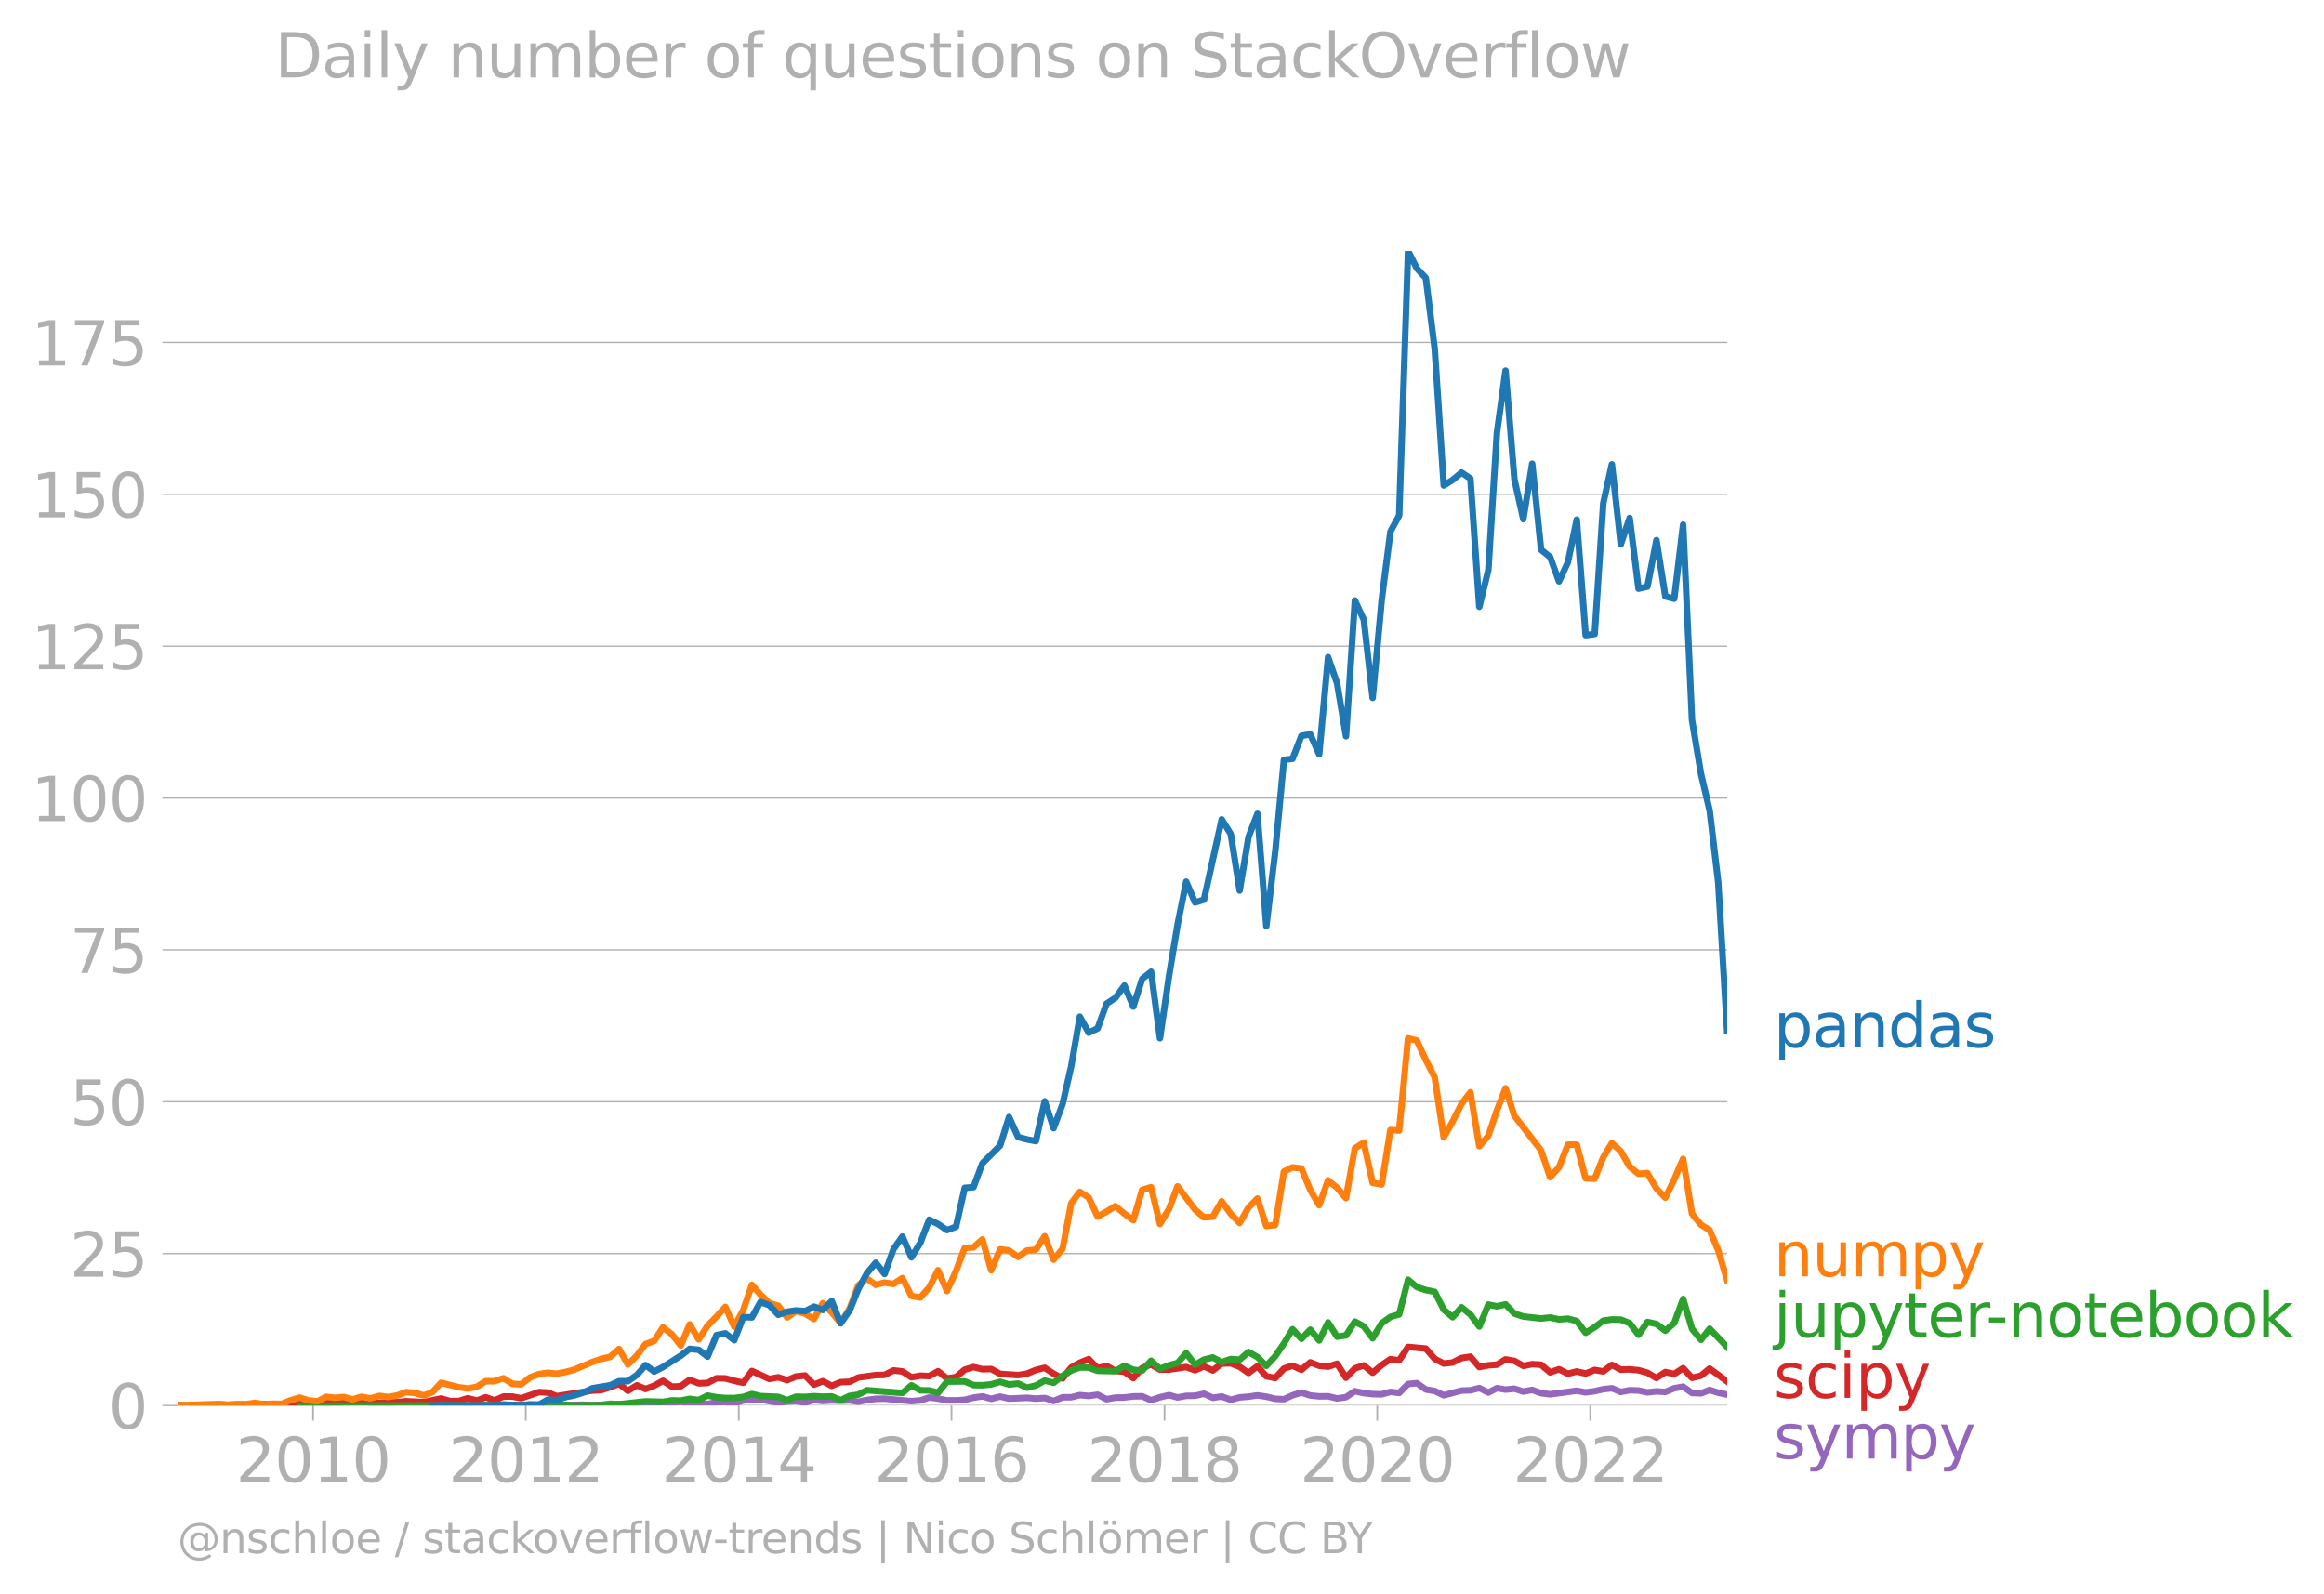 <svg xmlns="http://www.w3.org/2000/svg" xmlns:xlink="http://www.w3.org/1999/xlink" width="714.103" height="489.969" viewBox="0 0 535.577 367.477"><defs><style>*{stroke-linejoin:round;stroke-linecap:butt}</style></defs><g id="figure_1"><path id="patch_1" d="M0 367.477h535.577V0H0v367.477z" style="fill:none"/><g id="axes_1"><path id="patch_2" d="M40.922 323.95h357.12V57.838H40.923V323.95z" style="fill:none"/><g id="matplotlib.axis_1"><g id="xtick_1"><g id="line2d_1"><defs><path id="m1e7c44c1e0" d="M0 0v3.5" style="stroke:#b0b0b0;stroke-width:.4"/></defs><use xlink:href="#m1e7c44c1e0" x="72.149" y="323.95" style="fill:#b0b0b0;stroke:#b0b0b0;stroke-width:.4"/></g><g id="text_1" style="fill:#b0b0b0" transform="matrix(.14 0 0 -.14 54.334 341.588)"><defs><path id="DejaVuSans-32" d="M1228 531h2203V0H469v531q359 372 979 998 621 627 780 809 303 340 423 576 121 236 121 464 0 372-261 606-261 235-680 235-297 0-627-103-329-103-704-313v638q381 153 712 231 332 78 607 78 725 0 1156-363 431-362 431-968 0-288-108-546-107-257-392-607-78-91-497-524-418-433-1181-1211z" transform="scale(.016)"/><path id="DejaVuSans-30" d="M2034 4250q-487 0-733-480-245-479-245-1442 0-959 245-1439 246-480 733-480 491 0 736 480 246 480 246 1439 0 963-246 1442-245 480-736 480zm0 500q785 0 1199-621 414-620 414-1801 0-1178-414-1799Q2819-91 2034-91q-784 0-1198 620-414 621-414 1799 0 1181 414 1801 414 621 1198 621z" transform="scale(.016)"/><path id="DejaVuSans-31" d="M794 531h1031v3560L703 3866v575l1116 225h631V531h1031V0H794v531z" transform="scale(.016)"/></defs><use xlink:href="#DejaVuSans-32"/><use xlink:href="#DejaVuSans-30" x="63.623"/><use xlink:href="#DejaVuSans-31" x="127.246"/><use xlink:href="#DejaVuSans-30" x="190.869"/></g></g><g id="xtick_2"><use xlink:href="#m1e7c44c1e0" id="line2d_2" x="121.17" y="323.95" style="fill:#b0b0b0;stroke:#b0b0b0;stroke-width:.4"/><g id="text_2" style="fill:#b0b0b0" transform="matrix(.14 0 0 -.14 103.355 341.588)"><use xlink:href="#DejaVuSans-32"/><use xlink:href="#DejaVuSans-30" x="63.623"/><use xlink:href="#DejaVuSans-31" x="127.246"/><use xlink:href="#DejaVuSans-32" x="190.869"/></g></g><g id="xtick_3"><use xlink:href="#m1e7c44c1e0" id="line2d_3" x="170.259" y="323.95" style="fill:#b0b0b0;stroke:#b0b0b0;stroke-width:.4"/><g id="text_3" style="fill:#b0b0b0" transform="matrix(.14 0 0 -.14 152.444 341.588)"><defs><path id="DejaVuSans-34" d="M2419 4116 825 1625h1594v2491zm-166 550h794V1625h666v-525h-666V0h-628v1100H313v609l1940 2957z" transform="scale(.016)"/></defs><use xlink:href="#DejaVuSans-32"/><use xlink:href="#DejaVuSans-30" x="63.623"/><use xlink:href="#DejaVuSans-31" x="127.246"/><use xlink:href="#DejaVuSans-34" x="190.869"/></g></g><g id="xtick_4"><use xlink:href="#m1e7c44c1e0" id="line2d_4" x="219.281" y="323.95" style="fill:#b0b0b0;stroke:#b0b0b0;stroke-width:.4"/><g id="text_4" style="fill:#b0b0b0" transform="matrix(.14 0 0 -.14 201.466 341.588)"><defs><path id="DejaVuSans-36" d="M2113 2584q-425 0-674-291-248-290-248-796 0-503 248-796 249-292 674-292t673 292q248 293 248 796 0 506-248 796-248 291-673 291zm1253 1979v-575q-238 112-480 171-242 60-480 60-625 0-955-422-329-422-376-1275 184 272 462 417 279 145 613 145 703 0 1111-427 408-426 408-1160 0-719-425-1154Q2819-91 2113-91q-810 0-1238 620-428 621-428 1799 0 1106 525 1764t1409 658q238 0 480-47t505-140z" transform="scale(.016)"/></defs><use xlink:href="#DejaVuSans-32"/><use xlink:href="#DejaVuSans-30" x="63.623"/><use xlink:href="#DejaVuSans-31" x="127.246"/><use xlink:href="#DejaVuSans-36" x="190.869"/></g></g><g id="xtick_5"><use xlink:href="#m1e7c44c1e0" id="line2d_5" x="268.37" y="323.95" style="fill:#b0b0b0;stroke:#b0b0b0;stroke-width:.4"/><g id="text_5" style="fill:#b0b0b0" transform="matrix(.14 0 0 -.14 250.555 341.588)"><defs><path id="DejaVuSans-38" d="M2034 2216q-450 0-708-241-257-241-257-662 0-422 257-663 258-241 708-241t709 242q260 243 260 662 0 421-258 662-257 241-711 241zm-631 268q-406 100-633 378-226 279-226 679 0 559 398 884 399 325 1092 325 697 0 1094-325t397-884q0-400-227-679-226-278-629-378 456-106 710-416 255-309 255-755 0-679-414-1042Q2806-91 2034-91q-771 0-1186 362-414 363-414 1042 0 446 256 755 257 310 713 416zm-231 997q0-362 226-565 227-203 636-203 407 0 636 203 230 203 230 565 0 363-230 566-229 203-636 203-409 0-636-203-226-203-226-566z" transform="scale(.016)"/></defs><use xlink:href="#DejaVuSans-32"/><use xlink:href="#DejaVuSans-30" x="63.623"/><use xlink:href="#DejaVuSans-31" x="127.246"/><use xlink:href="#DejaVuSans-38" x="190.869"/></g></g><g id="xtick_6"><use xlink:href="#m1e7c44c1e0" id="line2d_6" x="317.392" y="323.95" style="fill:#b0b0b0;stroke:#b0b0b0;stroke-width:.4"/><g id="text_6" style="fill:#b0b0b0" transform="matrix(.14 0 0 -.14 299.577 341.588)"><use xlink:href="#DejaVuSans-32"/><use xlink:href="#DejaVuSans-30" x="63.623"/><use xlink:href="#DejaVuSans-32" x="127.246"/><use xlink:href="#DejaVuSans-30" x="190.869"/></g></g><g id="xtick_7"><use xlink:href="#m1e7c44c1e0" id="line2d_7" x="366.481" y="323.95" style="fill:#b0b0b0;stroke:#b0b0b0;stroke-width:.4"/><g id="text_7" style="fill:#b0b0b0" transform="matrix(.14 0 0 -.14 348.666 341.588)"><use xlink:href="#DejaVuSans-32"/><use xlink:href="#DejaVuSans-30" x="63.623"/><use xlink:href="#DejaVuSans-32" x="127.246"/><use xlink:href="#DejaVuSans-32" x="190.869"/></g></g></g><g id="matplotlib.axis_2"><g id="ytick_1"><path id="line2d_8" d="M40.922 323.95h357.12" clip-path="url(#p90b289ecf0)" style="fill:none;stroke:#b0b0b0;stroke-width:.3;stroke-linecap:square"/><g id="line2d_9"><defs><path id="m1f65a0d9d6" d="M0 0h-3.5" style="stroke:#b0b0b0;stroke-width:.3"/></defs><use xlink:href="#m1f65a0d9d6" x="40.922" y="323.95" style="fill:#b0b0b0;stroke:#b0b0b0;stroke-width:.3"/></g><use xlink:href="#DejaVuSans-30" id="text_8" style="fill:#b0b0b0" transform="matrix(.14 0 0 -.14 25.015 329.269)"/></g><g id="ytick_2"><path id="line2d_10" d="M40.922 288.947h357.12" clip-path="url(#p90b289ecf0)" style="fill:none;stroke:#b0b0b0;stroke-width:.3;stroke-linecap:square"/><use xlink:href="#m1f65a0d9d6" id="line2d_11" x="40.922" y="288.947" style="fill:#b0b0b0;stroke:#b0b0b0;stroke-width:.3"/><g id="text_9" style="fill:#b0b0b0" transform="matrix(.14 0 0 -.14 16.108 294.266)"><defs><path id="DejaVuSans-35" d="M691 4666h2478v-532H1269V2991q137 47 274 70 138 23 276 23 781 0 1237-428 457-428 457-1159 0-753-469-1171Q2575-91 1722-91q-294 0-599 50Q819 9 494 109v635q281-153 581-228t634-75q541 0 856 284 316 284 316 772 0 487-316 771-315 285-856 285-253 0-505-56-251-56-513-175v2344z" transform="scale(.016)"/></defs><use xlink:href="#DejaVuSans-32"/><use xlink:href="#DejaVuSans-35" x="63.623"/></g></g><g id="ytick_3"><path id="line2d_12" d="M40.922 253.945h357.12" clip-path="url(#p90b289ecf0)" style="fill:none;stroke:#b0b0b0;stroke-width:.3;stroke-linecap:square"/><use xlink:href="#m1f65a0d9d6" id="line2d_13" x="40.922" y="253.945" style="fill:#b0b0b0;stroke:#b0b0b0;stroke-width:.3"/><g id="text_10" style="fill:#b0b0b0" transform="matrix(.14 0 0 -.14 16.108 259.264)"><use xlink:href="#DejaVuSans-35"/><use xlink:href="#DejaVuSans-30" x="63.623"/></g></g><g id="ytick_4"><path id="line2d_14" d="M40.922 218.942h357.12" clip-path="url(#p90b289ecf0)" style="fill:none;stroke:#b0b0b0;stroke-width:.3;stroke-linecap:square"/><use xlink:href="#m1f65a0d9d6" id="line2d_15" x="40.922" y="218.942" style="fill:#b0b0b0;stroke:#b0b0b0;stroke-width:.3"/><g id="text_11" style="fill:#b0b0b0" transform="matrix(.14 0 0 -.14 16.108 224.261)"><defs><path id="DejaVuSans-37" d="M525 4666h3000v-269L1831 0h-659l1594 4134H525v532z" transform="scale(.016)"/></defs><use xlink:href="#DejaVuSans-37"/><use xlink:href="#DejaVuSans-35" x="63.623"/></g></g><g id="ytick_5"><path id="line2d_16" d="M40.922 183.94h357.12" clip-path="url(#p90b289ecf0)" style="fill:none;stroke:#b0b0b0;stroke-width:.3;stroke-linecap:square"/><use xlink:href="#m1f65a0d9d6" id="line2d_17" x="40.922" y="183.94" style="fill:#b0b0b0;stroke:#b0b0b0;stroke-width:.3"/><g id="text_12" style="fill:#b0b0b0" transform="matrix(.14 0 0 -.14 7.2 189.259)"><use xlink:href="#DejaVuSans-31"/><use xlink:href="#DejaVuSans-30" x="63.623"/><use xlink:href="#DejaVuSans-30" x="127.246"/></g></g><g id="ytick_6"><path id="line2d_18" d="M40.922 148.938h357.12" clip-path="url(#p90b289ecf0)" style="fill:none;stroke:#b0b0b0;stroke-width:.3;stroke-linecap:square"/><use xlink:href="#m1f65a0d9d6" id="line2d_19" x="40.922" y="148.938" style="fill:#b0b0b0;stroke:#b0b0b0;stroke-width:.3"/><g id="text_13" style="fill:#b0b0b0" transform="matrix(.14 0 0 -.14 7.2 154.256)"><use xlink:href="#DejaVuSans-31"/><use xlink:href="#DejaVuSans-32" x="63.623"/><use xlink:href="#DejaVuSans-35" x="127.246"/></g></g><g id="ytick_7"><path id="line2d_20" d="M40.922 113.935h357.12" clip-path="url(#p90b289ecf0)" style="fill:none;stroke:#b0b0b0;stroke-width:.3;stroke-linecap:square"/><use xlink:href="#m1f65a0d9d6" id="line2d_21" x="40.922" y="113.935" style="fill:#b0b0b0;stroke:#b0b0b0;stroke-width:.3"/><g id="text_14" style="fill:#b0b0b0" transform="matrix(.14 0 0 -.14 7.2 119.254)"><use xlink:href="#DejaVuSans-31"/><use xlink:href="#DejaVuSans-35" x="63.623"/><use xlink:href="#DejaVuSans-30" x="127.246"/></g></g><g id="ytick_8"><path id="line2d_22" d="M40.922 78.933h357.12" clip-path="url(#p90b289ecf0)" style="fill:none;stroke:#b0b0b0;stroke-width:.3;stroke-linecap:square"/><use xlink:href="#m1f65a0d9d6" id="line2d_23" x="40.922" y="78.933" style="fill:#b0b0b0;stroke:#b0b0b0;stroke-width:.3"/><g id="text_15" style="fill:#b0b0b0" transform="matrix(.14 0 0 -.14 7.2 84.252)"><use xlink:href="#DejaVuSans-31"/><use xlink:href="#DejaVuSans-37" x="63.623"/><use xlink:href="#DejaVuSans-35" x="127.246"/></g></g></g><path id="line2d_24" d="M40.922 323.95h34.249l1.98-.136 2.049.136 4.096-.047 2.048-.089 2.082.136 6.145-.094 2.048-.042 2.081.136 3.962-.136 2.049.136 2.048-.09 2.048.043 2.048-.134 4.13.134 2.048-.179 4.097.18h2.081l2.015-.147 2.014.102 2.049-.096 2.048.096 4.096-.09 2.082.09 2.048-.05 2.048-.266 4.097.181 2.081-.136 1.981.212 4.03-.644 2.048.162 2.048-.208 2.048.343h2.082l2.048.17 2.048-.441 2.048-.026 2.048.297 2.082-.632 1.981-.221 1.981-.005 4.097.723 2.048-.255 2.048-.107 2.082.362 2.048-.628 2.048.221 2.048-.128 2.048.083 2.082-.09 1.981.324 1.981-.415 2.048-.275 2.048-.04 6.178.586 2.049-.173 2.048-.685 2.048.265 2.048.413h2.082l2.015-.13 2.014-.503 2.048-.293 2.048.564 2.049-.518 2.048.473 4.13-.193 2.048.193 2.048-.146 2.048.688 2.082-.858 1.981-.003 1.981-.494 2.048.2 2.048-.29 2.048 1.037 2.049-.36 2.081-.045 2.049-.248 2.048-.023 2.048.91 2.048-.684 2.082-.497 1.98.544 1.982-.363 2.048-.027 2.048-.47 2.048.936 2.049-.304 2.081.768 2.048-.557 2.049-.166 2.048-.3 2.048.3 2.082.497 1.98.086 1.982-.899 2.048-.638 2.048.683 2.048.204 2.048-.023 2.082.497 2.048-.288 2.048-1.383 2.049.45 2.048.227 2.082.045 2.014-.563 2.015.247 2.048-2.056 2.048-.202 2.048 1.462 2.048.345 2.082.993 4.096-1.084 2.049-.067 2.048-.52 2.082 1.039 1.98-1.02 1.982.342 2.048-.215 2.048.667 2.048-.387 2.048.748 2.082.271 6.145-.832 2.048.38 2.081-.27 1.981-.453 1.981-.225 2.049.848 2.048-.396 2.048.07 2.048.427 2.082-.226 2.048.125 2.048-.848 2.048-.365 2.049 1.45 2.081.09 1.981-.8 1.981.664 2.048.416h0" clip-path="url(#p90b289ecf0)" style="fill:none;stroke:#9467bd;stroke-width:1.5;stroke-linecap:square"/><path id="line2d_25" d="m44.549 323.95 10.14-.187 4.096.093 2.048-.222 4.13.222 2.048-.313 2.049-.06 2.048.241 2.082-.452 1.98.128 4.03-.244 2.048.026 2.048-.352 2.048.442 2.082.09 2.048-.159 2.048-.021 2.049-.212 4.13.212 3.961-.858 2.049.6 2.048-.013 2.048-.641 2.048.55 2.082-.767 2.048.73 2.048-.91 2.048.023 2.049.383 4.096-1.42 2.014.11 2.049.834 6.144-.97 2.082-.316 2.048-.114 2.048-.653 2.048-.794 2.049 1.606 2.081-1.264 1.981.852 1.981-.762 2.049-1.132 2.048 1.358 2.048-.098 2.048-1.483 2.082.813 2.048-.077 2.048-1.097 2.048.024 2.048.563 2.082.452 1.981-2.712 4.03 1.837 2.048-.39 2.048.67 2.048-.85 2.082-.226 2.048 2.103 2.048-.794 2.048 1.074 2.048-.848 2.082-.09 1.981-.986 4.03-.55 2.047-.045 2.049-1.028 2.048.215 2.081 1.355 2.049-.357 2.048.086 2.048-1.112 2.048 1.654 2.082-.316 2.015-1.707 2.014-.596 2.048.498 2.048-.047 2.049 1.12 4.13.28 2.048-.326 2.048-.848 2.048-.506 2.048 1.364 2.082 1.084 1.981-2.518 1.981-1.095 2.048-.842 2.048 2.107 2.048-.52 2.049 1.107 2.081.226 2.049 1.467 2.048-2.326 2.048-.847 2.048 1.209h2.082l3.962-.587 2.048.731 2.048-.912 2.048.959 2.049-1.591 2.081-.046 2.048.797 2.049 1.417 2.048-1.557 2.048 2.324 2.082.407 1.98-2.178 1.982-.668 2.048.955 2.048-1.722 2.048.789 2.048.204 2.082-.677 2.048 3.226 2.048-2.142 2.049-.705 2.048 1.698 2.082-1.761 2.014-1.366 2.015.282 2.048-3.1 4.096.374 2.048 2.365 2.082 1.084 2.048-.23 2.048-1.035 2.049-.318 2.048 2.396 2.082-.407 1.98-.142 1.982-1.213 2.048.346 2.048 1.145 2.048-.398 2.048.127 2.082 1.761 2.048-.721 2.048 1.037 2.049-.524 2.048.479 2.081-.813 1.981.324 1.981-1.498 2.049 1.088 2.048-.05 2.048.19 2.048.578 2.082 1.22 2.048-1.378 2.048.43 2.048-1.316 2.049 2.219 2.081-.497 1.981-1.636 4.03 2.947h0" clip-path="url(#p90b289ecf0)" style="fill:none;stroke:#d62728;stroke-width:1.5;stroke-linecap:square"/><path id="line2d_26" d="M69.06 323.95h4.13l55.099-.047 2.048-.089 2.048.136 6.178-.094 4.096-.186 6.111-.67 4.03.11 2.048-.334 2.048.054 2.048-.416 2.082.271 2.048-1.022 2.048.39 2.048.17 2.048.01 2.082-.27 1.981-.663 1.981.482 4.097.18 2.048.774 2.048-.819 2.082.046 2.048-.16 2.048.114 2.048-.067 2.048.88 2.082-.993 1.981-.287 1.981-1.023 8.193.632 2.081-1.761 2.049 1.152 2.048.022 2.048.538 2.048-2.57 4.097-.042 2.014.855 2.048.03 2.048-.21 2.049-.584 2.048.628 2.082-.226 2.048.952 2.048-.5 2.048-1.134 2.048.502 2.082-1.626 1.981-1.186 1.981-.711 2.048.035 2.048.733 4.097.09 2.081-1.265 2.049.955 2.048.175 2.048-2.275 2.048 1.868 2.082-.813 1.98-.542 1.982-2.258 2.048 2.678 2.048-1.188 2.048-.492 2.049 1.08 2.081-.723 2.048.156 2.049-1.782 2.048 1.176 2.048 2.03 2.082-2.258 1.98-2.92 1.982-3.267 2.048 2.214 2.048-2.124 2.048 2.498 2.048-4.169 2.082 3.297 2.048-.295 2.048-3.183 2.049 1.083 2.048 2.756 2.082-3.477 2.014-1.453 2.015-.58 2.048-7.98 2.048 1.702 2.048.678 2.048.406 2.082 4.11 2.048 1.738 2.048-2.28 2.049 1.673 2.048 2.754 2.082-5.059 1.98.408 1.982-.453 2.048 2.117 2.048.683 4.096.452 2.082-.226 2.048.444 2.048-.173 2.049.546 2.048 2.706 2.081-1.265 1.981-1.53 1.981-.276 2.049.039 2.048.819 2.048 2.681 2.048-2.952 2.082.451 2.048 1.568 2.048-1.793 2.048-5.535 2.049 6.89 2.081 2.529 1.981-2.571 4.03 4.213h0" clip-path="url(#p90b289ecf0)" style="fill:none;stroke:#2ca02c;stroke-width:1.5;stroke-linecap:square"/><g id="text_16" style="fill:#1f77b4" transform="matrix(.14 0 0 -.14 408.756 241.38)"><defs><path id="DejaVuSans-70" d="M1159 525v-1856H581v4831h578v-531q182 312 458 463 277 152 661 152 638 0 1036-506 399-506 399-1331T3314 415Q2916-91 2278-91q-384 0-661 152-276 152-458 464zm1957 1222q0 634-261 995t-717 361q-457 0-718-361t-261-995q0-634 261-995t718-361q456 0 717 361t261 995z" transform="scale(.016)"/><path id="DejaVuSans-61" d="M2194 1759q-697 0-966-159t-269-544q0-306 202-486 202-179 548-179 479 0 768 339t289 901v128h-572zm1147 238V0h-575v531q-197-318-491-470T1556-91q-537 0-855 302-317 302-317 808 0 590 395 890 396 300 1180 300h807v57q0 397-261 614t-733 217q-300 0-585-72-284-72-546-216v532q315 122 612 182 297 61 578 61 760 0 1135-394 375-393 375-1193z" transform="scale(.016)"/><path id="DejaVuSans-6e" d="M3513 2113V0h-575v2094q0 497-194 743-194 247-581 247-466 0-735-297-269-296-269-809V0H581v3500h578v-544q207 316 486 472 280 156 646 156 603 0 912-373 310-373 310-1098z" transform="scale(.016)"/><path id="DejaVuSans-64" d="M2906 2969v1894h575V0h-575v525q-181-312-458-464-276-152-664-152-634 0-1033 506-398 507-398 1332t398 1331q399 506 1033 506 388 0 664-152 277-151 458-463zM947 1747q0-634 261-995t717-361q456 0 718 361 263 361 263 995t-263 995q-262 361-718 361t-717-361q-261-361-261-995z" transform="scale(.016)"/><path id="DejaVuSans-73" d="M2834 3397v-544q-243 125-506 187-262 63-544 63-428 0-642-131t-214-394q0-200 153-314t616-217l197-44q612-131 870-370t258-667q0-488-386-773Q2250-91 1575-91q-281 0-586 55T347 128v594q319-166 628-249 309-82 613-82 406 0 624 139 219 139 219 392 0 234-158 359-157 125-692 241l-200 47q-534 112-772 345-237 233-237 639 0 494 350 762 350 269 994 269 318 0 599-47 282-46 519-140z" transform="scale(.016)"/></defs><use xlink:href="#DejaVuSans-70"/><use xlink:href="#DejaVuSans-61" x="63.477"/><use xlink:href="#DejaVuSans-6e" x="124.756"/><use xlink:href="#DejaVuSans-64" x="188.135"/><use xlink:href="#DejaVuSans-61" x="251.611"/><use xlink:href="#DejaVuSans-73" x="312.891"/></g><g id="text_17" style="fill:#ff7f0e" transform="matrix(.14 0 0 -.14 408.756 294.189)"><defs><path id="DejaVuSans-75" d="M544 1381v2119h575V1403q0-497 193-746 194-248 582-248 465 0 735 297 271 297 271 810v1984h575V0h-575v538q-209-319-486-474-276-155-642-155-603 0-916 375-312 375-312 1097zm1447 2203z" transform="scale(.016)"/><path id="DejaVuSans-6d" d="M3328 2828q216 388 516 572t706 184q547 0 844-383 297-382 297-1088V0h-578v2094q0 503-179 746-178 244-543 244-447 0-707-297-259-296-259-809V0h-578v2094q0 506-178 748t-550 242q-441 0-701-298-259-298-259-808V0H581v3500h578v-544q197 322 472 475t653 153q382 0 649-194 267-193 395-562z" transform="scale(.016)"/><path id="DejaVuSans-79" d="M2059-325q-243-625-475-815-231-191-618-191H506v481h338q237 0 368 113 132 112 291 531l103 262L191 3500h609L1894 763l1094 2737h609L2059-325z" transform="scale(.016)"/></defs><use xlink:href="#DejaVuSans-6e"/><use xlink:href="#DejaVuSans-75" x="63.379"/><use xlink:href="#DejaVuSans-6d" x="126.758"/><use xlink:href="#DejaVuSans-70" x="224.17"/><use xlink:href="#DejaVuSans-79" x="287.646"/></g><g id="text_18" style="fill:#2ca02c" transform="matrix(.14 0 0 -.14 408.756 308.189)"><defs><path id="DejaVuSans-6a" d="M603 3500h575V-63q0-668-255-968-254-300-820-300h-219v487H38q328 0 446 152Q603-541 603-63v3563zm0 1363h575v-729H603v729z" transform="scale(.016)"/><path id="DejaVuSans-74" d="M1172 4494v-994h1184v-447H1172V1153q0-428 117-550t477-122h590V0h-590q-666 0-919 248-253 249-253 905v1900H172v447h422v994h578z" transform="scale(.016)"/><path id="DejaVuSans-65" d="M3597 1894v-281H953q38-594 358-905t892-311q331 0 642 81t618 244V178Q3153 47 2828-22t-659-69q-838 0-1327 487-489 488-489 1320 0 859 464 1363 464 505 1252 505 706 0 1117-455 411-454 411-1235zm-575 169q-6 471-264 752-258 282-683 282-481 0-770-272t-333-766l2050 4z" transform="scale(.016)"/><path id="DejaVuSans-72" d="M2631 2963q-97 56-211 82-114 27-251 27-488 0-749-317t-261-911V0H581v3500h578v-544q182 319 472 473 291 155 707 155 59 0 131-8 72-7 159-23l3-590z" transform="scale(.016)"/><path id="DejaVuSans-2d" d="M313 2009h1684v-512H313v512z" transform="scale(.016)"/><path id="DejaVuSans-6f" d="M1959 3097q-462 0-731-361t-269-989q0-628 267-989 268-361 733-361 460 0 728 362 269 363 269 988 0 622-269 986-268 364-728 364zm0 487q750 0 1178-488 429-487 429-1349 0-859-429-1349Q2709-91 1959-91q-753 0-1180 489-426 490-426 1349 0 862 426 1349 427 488 1180 488z" transform="scale(.016)"/><path id="DejaVuSans-62" d="M3116 1747q0 634-261 995t-717 361q-457 0-718-361t-261-995q0-634 261-995t718-361q456 0 717 361t261 995zM1159 2969q182 312 458 463 277 152 661 152 638 0 1036-506 399-506 399-1331T3314 415Q2916-91 2278-91q-384 0-661 152-276 152-458 464V0H581v4863h578V2969z" transform="scale(.016)"/><path id="DejaVuSans-6b" d="M581 4863h578V1991l1716 1509h734L1753 1863 3688 0h-750L1159 1709V0H581v4863z" transform="scale(.016)"/></defs><use xlink:href="#DejaVuSans-6a"/><use xlink:href="#DejaVuSans-75" x="27.783"/><use xlink:href="#DejaVuSans-70" x="91.162"/><use xlink:href="#DejaVuSans-79" x="154.639"/><use xlink:href="#DejaVuSans-74" x="213.818"/><use xlink:href="#DejaVuSans-65" x="253.027"/><use xlink:href="#DejaVuSans-72" x="314.551"/><use xlink:href="#DejaVuSans-2d" x="349.289"/><use xlink:href="#DejaVuSans-6e" x="385.373"/><use xlink:href="#DejaVuSans-6f" x="448.752"/><use xlink:href="#DejaVuSans-74" x="509.934"/><use xlink:href="#DejaVuSans-65" x="549.143"/><use xlink:href="#DejaVuSans-62" x="610.666"/><use xlink:href="#DejaVuSans-6f" x="674.143"/><use xlink:href="#DejaVuSans-6f" x="735.324"/><use xlink:href="#DejaVuSans-6b" x="796.506"/></g><g id="text_19" style="fill:#d62728" transform="matrix(.14 0 0 -.14 408.756 322.189)"><defs><path id="DejaVuSans-63" d="M3122 3366v-538q-244 135-489 202t-495 67q-560 0-870-355-309-354-309-995t309-996q310-354 870-354 250 0 495 67t489 202V134Q2881 22 2623-34q-257-57-548-57-791 0-1257 497-465 497-465 1341 0 856 470 1346 471 491 1290 491 265 0 518-55 253-54 491-163z" transform="scale(.016)"/><path id="DejaVuSans-69" d="M603 3500h575V0H603v3500zm0 1363h575v-729H603v729z" transform="scale(.016)"/></defs><use xlink:href="#DejaVuSans-73"/><use xlink:href="#DejaVuSans-63" x="52.1"/><use xlink:href="#DejaVuSans-69" x="107.08"/><use xlink:href="#DejaVuSans-70" x="134.863"/><use xlink:href="#DejaVuSans-79" x="198.34"/></g><g id="text_20" style="fill:#9467bd" transform="matrix(.14 0 0 -.14 408.756 336.189)"><use xlink:href="#DejaVuSans-73"/><use xlink:href="#DejaVuSans-79" x="52.1"/><use xlink:href="#DejaVuSans-6d" x="111.279"/><use xlink:href="#DejaVuSans-70" x="208.691"/><use xlink:href="#DejaVuSans-79" x="272.168"/></g><g id="text_21" style="fill:#b0b0b0" transform="matrix(.097 0 0 -.097 40.922 357.986)"><defs><path id="DejaVuSans-40" d="M2381 1678q0-447 222-702 222-254 610-254 384 0 604 256 221 256 221 700 0 438-225 695-225 258-607 258-378 0-602-256-223-256-223-697zm1703-934q-187-241-429-355t-564-114q-538 0-874 389t-336 1014q0 625 337 1015 338 391 873 391 322 0 565-117 244-117 428-354v409h447V722q457 69 714 417 258 349 258 902 0 334-99 628-98 294-298 544-325 409-792 626t-1017 217q-384 0-738-102-353-101-653-301-490-319-767-836-276-517-276-1120 0-497 179-932 180-434 521-765 328-325 759-495 431-171 922-171 403 0 792 136t714 389l281-347q-390-303-851-464t-936-161q-578 0-1091 205-512 205-912 595Q841 78 631 592q-209 514-209 1105 0 569 212 1084 213 516 607 907 403 396 931 607t1119 211q662 0 1229-272 568-271 952-771 234-307 357-666 124-359 124-744 0-822-497-1297T4084 263v481z" transform="scale(.016)"/><path id="DejaVuSans-68" d="M3513 2113V0h-575v2094q0 497-194 743-194 247-581 247-466 0-735-297-269-296-269-809V0H581v4863h578V2956q207 316 486 472 280 156 646 156 603 0 912-373 310-373 310-1098z" transform="scale(.016)"/><path id="DejaVuSans-6c" d="M603 4863h575V0H603v4863z" transform="scale(.016)"/><path id="DejaVuSans-2f" d="M1625 4666h531L531-594H0l1625 5260z" transform="scale(.016)"/><path id="DejaVuSans-76" d="M191 3500h609L1894 563l1094 2937h609L2284 0h-781L191 3500z" transform="scale(.016)"/><path id="DejaVuSans-66" d="M2375 4863v-479h-550q-309 0-430-125-120-125-120-450v-309h947v-447h-947V0H697v3053H147v447h550v244q0 584 272 851 272 268 862 268h544z" transform="scale(.016)"/><path id="DejaVuSans-77" d="M269 3500h575l719-2731 715 2731h678l719-2731 716 2731h575L4050 0h-678l-753 2869L1863 0h-679L269 3500z" transform="scale(.016)"/><path id="DejaVuSans-7c" d="M1344 4891v-6400H813v6400h531z" transform="scale(.016)"/><path id="DejaVuSans-4e" d="M628 4666h850L3547 763v3903h612V0h-850L1241 3903V0H628v4666z" transform="scale(.016)"/><path id="DejaVuSans-53" d="M3425 4513v-616q-359 172-678 256-319 85-616 85-515 0-795-200t-280-569q0-310 186-468 186-157 705-254l381-78q706-135 1042-474t336-907q0-679-455-1029Q2797-91 1919-91q-331 0-705 75-373 75-773 222v650q384-215 753-325 369-109 725-109 540 0 834 212 294 213 294 607 0 343-211 537t-692 291l-385 75q-706 140-1022 440-315 300-315 835 0 619 436 975t1201 356q329 0 669-60 341-59 697-177z" transform="scale(.016)"/><path id="DejaVuSans-f6" d="M1959 3097q-462 0-731-361t-269-989q0-628 267-989 268-361 733-361 460 0 728 362 269 363 269 988 0 622-269 986-268 364-728 364zm0 487q750 0 1178-488 429-487 429-1349 0-859-429-1349Q2709-91 1959-91q-753 0-1180 489-426 490-426 1349 0 862 426 1349 427 488 1180 488zm295 1266h634v-631h-634v631zm-1222 0h634v-631h-634v631z" transform="scale(.016)"/><path id="DejaVuSans-43" d="M4122 4306v-665q-319 297-680 443-361 147-767 147-800 0-1225-489t-425-1414q0-922 425-1411t1225-489q406 0 767 147t680 444V359q-331-225-702-338-370-112-782-112-1060 0-1670 648-609 649-609 1771 0 1125 609 1773 610 649 1670 649 418 0 788-111 371-111 696-333z" transform="scale(.016)"/><path id="DejaVuSans-42" d="M1259 2228V519h1013q509 0 754 211 246 211 246 645 0 438-246 645-245 208-754 208H1259zm0 1919V2741h935q462 0 688 173 227 174 227 530 0 353-227 528-226 175-688 175h-935zm-631 519h1613q722 0 1112-300 391-300 391-853 0-429-200-682t-588-315q466-100 724-418 258-317 258-792 0-625-425-966Q3088 0 2303 0H628v4666z" transform="scale(.016)"/><path id="DejaVuSans-59" d="M-13 4666h679l1293-1919 1285 1919h678L2272 2222V0h-634v2222L-13 4666z" transform="scale(.016)"/></defs><use xlink:href="#DejaVuSans-40"/><use xlink:href="#DejaVuSans-6e" x="100"/><use xlink:href="#DejaVuSans-73" x="163.379"/><use xlink:href="#DejaVuSans-63" x="215.479"/><use xlink:href="#DejaVuSans-68" x="270.459"/><use xlink:href="#DejaVuSans-6c" x="333.838"/><use xlink:href="#DejaVuSans-6f" x="361.621"/><use xlink:href="#DejaVuSans-65" x="422.803"/><use xlink:href="#DejaVuSans-20" x="484.326"/><use xlink:href="#DejaVuSans-2f" x="516.113"/><use xlink:href="#DejaVuSans-20" x="549.805"/><use xlink:href="#DejaVuSans-73" x="581.592"/><use xlink:href="#DejaVuSans-74" x="633.691"/><use xlink:href="#DejaVuSans-61" x="672.9"/><use xlink:href="#DejaVuSans-63" x="734.18"/><use xlink:href="#DejaVuSans-6b" x="789.16"/><use xlink:href="#DejaVuSans-6f" x="843.445"/><use xlink:href="#DejaVuSans-76" x="904.627"/><use xlink:href="#DejaVuSans-65" x="963.807"/><use xlink:href="#DejaVuSans-72" x="1025.33"/><use xlink:href="#DejaVuSans-66" x="1066.443"/><use xlink:href="#DejaVuSans-6c" x="1101.648"/><use xlink:href="#DejaVuSans-6f" x="1129.432"/><use xlink:href="#DejaVuSans-77" x="1190.613"/><use xlink:href="#DejaVuSans-2d" x="1272.4"/><use xlink:href="#DejaVuSans-74" x="1308.484"/><use xlink:href="#DejaVuSans-72" x="1347.693"/><use xlink:href="#DejaVuSans-65" x="1386.557"/><use xlink:href="#DejaVuSans-6e" x="1448.08"/><use xlink:href="#DejaVuSans-64" x="1511.459"/><use xlink:href="#DejaVuSans-73" x="1574.936"/><use xlink:href="#DejaVuSans-20" x="1627.035"/><use xlink:href="#DejaVuSans-7c" x="1658.822"/><use xlink:href="#DejaVuSans-20" x="1692.514"/><use xlink:href="#DejaVuSans-4e" x="1724.301"/><use xlink:href="#DejaVuSans-69" x="1799.105"/><use xlink:href="#DejaVuSans-63" x="1826.889"/><use xlink:href="#DejaVuSans-6f" x="1881.869"/><use xlink:href="#DejaVuSans-20" x="1943.051"/><use xlink:href="#DejaVuSans-53" x="1974.838"/><use xlink:href="#DejaVuSans-63" x="2038.314"/><use xlink:href="#DejaVuSans-68" x="2093.295"/><use xlink:href="#DejaVuSans-6c" x="2156.674"/><use xlink:href="#DejaVuSans-f6" x="2184.457"/><use xlink:href="#DejaVuSans-6d" x="2245.639"/><use xlink:href="#DejaVuSans-65" x="2343.051"/><use xlink:href="#DejaVuSans-72" x="2404.574"/><use xlink:href="#DejaVuSans-20" x="2445.688"/><use xlink:href="#DejaVuSans-7c" x="2477.475"/><use xlink:href="#DejaVuSans-20" x="2511.166"/><use xlink:href="#DejaVuSans-43" x="2542.953"/><use xlink:href="#DejaVuSans-43" x="2612.777"/><use xlink:href="#DejaVuSans-20" x="2682.602"/><use xlink:href="#DejaVuSans-42" x="2714.389"/><use xlink:href="#DejaVuSans-59" x="2777.492"/></g><g id="text_22" style="fill:#b0b0b0" transform="matrix(.14 0 0 -.14 63.337 17.838)"><defs><path id="DejaVuSans-44" d="M1259 4147V519h763q966 0 1414 437 448 438 448 1382 0 937-448 1373t-1414 436h-763zm-631 519h1297q1356 0 1990-564 635-564 635-1764 0-1207-638-1773Q3275 0 1925 0H628v4666z" transform="scale(.016)"/><path id="DejaVuSans-71" d="M947 1747q0-634 261-995t717-361q456 0 718 361 263 361 263 995t-263 995q-262 361-718 361t-717-361q-261-361-261-995zM2906 525q-181-312-458-464-276-152-664-152-634 0-1033 506-398 507-398 1332t398 1331q399 506 1033 506 388 0 664-152 277-151 458-463v531h575v-4831h-575V525z" transform="scale(.016)"/><path id="DejaVuSans-4f" d="M2522 4238q-688 0-1093-513-404-512-404-1397 0-881 404-1394 405-512 1093-512 687 0 1089 512 402 513 402 1394 0 885-402 1397-402 513-1089 513zm0 512q981 0 1568-658 588-658 588-1764 0-1103-588-1761Q3503-91 2522-91q-984 0-1574 656-589 657-589 1763t589 1764q590 658 1574 658z" transform="scale(.016)"/></defs><use xlink:href="#DejaVuSans-44"/><use xlink:href="#DejaVuSans-61" x="77.002"/><use xlink:href="#DejaVuSans-69" x="138.281"/><use xlink:href="#DejaVuSans-6c" x="166.064"/><use xlink:href="#DejaVuSans-79" x="193.848"/><use xlink:href="#DejaVuSans-20" x="253.027"/><use xlink:href="#DejaVuSans-6e" x="284.814"/><use xlink:href="#DejaVuSans-75" x="348.193"/><use xlink:href="#DejaVuSans-6d" x="411.572"/><use xlink:href="#DejaVuSans-62" x="508.984"/><use xlink:href="#DejaVuSans-65" x="572.461"/><use xlink:href="#DejaVuSans-72" x="633.984"/><use xlink:href="#DejaVuSans-20" x="675.098"/><use xlink:href="#DejaVuSans-6f" x="706.885"/><use xlink:href="#DejaVuSans-66" x="768.066"/><use xlink:href="#DejaVuSans-20" x="803.271"/><use xlink:href="#DejaVuSans-71" x="835.059"/><use xlink:href="#DejaVuSans-75" x="898.535"/><use xlink:href="#DejaVuSans-65" x="961.914"/><use xlink:href="#DejaVuSans-73" x="1023.438"/><use xlink:href="#DejaVuSans-74" x="1075.537"/><use xlink:href="#DejaVuSans-69" x="1114.746"/><use xlink:href="#DejaVuSans-6f" x="1142.529"/><use xlink:href="#DejaVuSans-6e" x="1203.711"/><use xlink:href="#DejaVuSans-73" x="1267.09"/><use xlink:href="#DejaVuSans-20" x="1319.189"/><use xlink:href="#DejaVuSans-6f" x="1350.977"/><use xlink:href="#DejaVuSans-6e" x="1412.158"/><use xlink:href="#DejaVuSans-20" x="1475.537"/><use xlink:href="#DejaVuSans-53" x="1507.324"/><use xlink:href="#DejaVuSans-74" x="1570.801"/><use xlink:href="#DejaVuSans-61" x="1610.01"/><use xlink:href="#DejaVuSans-63" x="1671.289"/><use xlink:href="#DejaVuSans-6b" x="1726.27"/><use xlink:href="#DejaVuSans-4f" x="1784.18"/><use xlink:href="#DejaVuSans-76" x="1862.891"/><use xlink:href="#DejaVuSans-65" x="1922.07"/><use xlink:href="#DejaVuSans-72" x="1983.594"/><use xlink:href="#DejaVuSans-66" x="2024.707"/><use xlink:href="#DejaVuSans-6c" x="2059.912"/><use xlink:href="#DejaVuSans-6f" x="2087.695"/><use xlink:href="#DejaVuSans-77" x="2148.877"/></g><path id="line2d_27" d="m40.922 323.775 1.579.084 8.159-.26 1.98.17 2.049-.146 2.048.01 2.048-.29 2.048.336 2.082-.136 2.048.033 2.048-.846 2.049-.6 2.048.646 2.082.225 1.98-1.051 1.982.238 2.048-.198 2.048.56 2.048-.607 2.048.38 2.082-.586 2.048.253 2.048-.344 2.049-.776 2.048.19 2.081.586 1.981-.796 1.981-2.14 4.097 1.04 2.048.28 2.048-.37 2.082-1.31h2.048l2.048-.678 2.048 1.284 2.049.116 2.081-1.626 2.015-.738 2.014-.3 2.049.215 2.048-.396 2.048-.538 4.13-1.766 2.048-.707 2.048-.467 2.048-1.82 2.049 3.581 2.081-2.077 1.981-2.634 1.981-.708 2.049-3.156 2.048 1.62 2.048 2.58 2.048-4.883 2.082 3.477 2.048-3.167 2.048-2.072 2.048-2.268 2.048 4.572 2.082-3.84 1.981-5.806 1.981 2.239 2.048 1.948 2.049.626 2.048 2.687 2.048-1.467 2.082.587 2.048 1.254 2.048-3.648 2.048 2.108 2.048 2.454 2.082-3.343 1.981-5.295 1.981-1.615 2.048 1.452 2.048-.503 2.049.316 2.048-1.355 2.081 4.11 2.049.372 2.048-2.314 2.048-3.987 2.048 4.8 2.082-4.607 2.015-5.323 2.014-.142 2.048-1.822 2.048 7.106 2.049-4.819 2.048.258 2.082 1.49 2.048-1.468 2.048-.203 2.048-3.11 2.048 5.413 2.082-2.529 1.981-10.471 1.981-2.626 2.048 1.299 2.048 4.391 2.048-1.124 2.049-1.27 2.081 1.717 2.049 1.513 2.048-6.978 2.048-.63 2.048 8.489 2.082-3.433 1.98-5.249 4.03 5.374 2.048 1.772 2.048-.139 2.049-3.565 2.081 2.891 2.048 2.121 2.049-3.566 2.048-2.08 2.048 6.325 2.082-.226 1.98-12.307 1.982-.971 2.048.224 2.048 4.97 2.048 3.524 2.048-5.737 2.082 1.716 2.048 2.388 2.048-11.466 2.049-1.322 2.048 9.271 2.082.361 2.014-12.541 2.015.121 2.048-21.247 2.048.517 2.048 4.477 2.048 3.968 2.082 13.866 2.048-3.646 2.048-4.077 2.049-2.69 2.048 12.445 2.082-2.393 1.98-5.859 1.982-5.116 2.048 6.336 6.144 7.98 2.082 6.188 2.048-2.267 2.048-5.23 2.049.003 2.048 7.765 2.081.09 1.981-4.948 1.981-3.271 2.049 1.857 2.048 3.562 2.048 1.665 2.048-.174 2.082 3.568 2.048 2.113 2.048-4.19 2.048-4.77 2.049 12.628 2.081 2.574 1.981 1.189 1.981 4.683 2.048 6.834h0" clip-path="url(#p90b289ecf0)" style="fill:none;stroke:#ff7f0e;stroke-width:1.5;stroke-linecap:square"/><path id="line2d_28" d="m99.681 323.95 4.03-.094 2.048.094h4.096l4.13-.047 2.048-.134 4.097.136 2.081-.226 2.015.078 2.014-1.162 2.049.141 2.048-.728 2.048-.392 2.048-.647 2.082-.994 4.096-.677 2.048-.949h2.049l2.081-1.445 1.981-2.255 1.981 1.487 2.049-1.053 4.096-2.614 2.048-1.572 2.082.226 2.048 1.58 2.048-4.967 2.048-.4 2.048 1.574 2.082-5.33 1.981.068 1.981-3.545 2.048.745 2.049 2.19 2.048-.696 2.048-.297 2.082.18 2.048-1.05 2.048.78 2.048-2.087 2.048 5.158 2.082-2.981 1.981-4.897 1.981-3.639 2.048-2.461 2.048 2.596 2.049-5.723 2.048-2.903 2.081 4.787 2.049-3.331 2.048-5.34 2.048 1 2.048 1.394 2.082-.768 2.015-8.972 2.014-.151 2.048-5.504 4.097-4.107 2.048-6.558 2.082 4.607 2.048.55 2.048.398 2.048-9.171 2.048 6.19 2.082-5.6 1.981-8.698 1.981-11.4 2.048 3.686 2.048-.977 2.048-5.696 2.049-1.35 2.081-2.845 2.049 4.848 2.048-6.383 2.048-1.644 2.048 15.329 2.082-14.318 1.98-11.902 1.982-9.867 2.048 4.797 2.048-.642 4.097-18.517 2.081 3.387 2.048 13.018 2.049-12.385 2.048-5.303 2.048 25.852 2.082-17.388 1.98-20.905 1.982-.232 2.048-5.295 2.048-.35 2.048 4.597 2.048-22.392 2.082 6.052 2.048 12.187 2.048-31.292 2.049 4.41 2.048 18.037 2.082-22.582 2.014-15.75 2.015-3.716 2.048-60.975 2.048 4.068 2.048 2.186 2.048 16.376 2.082 31.435 2.048-1.281 2.048-1.7 2.049 1.373 2.048 29.564 2.082-8.49 1.98-31.585 1.982-14.348 2.048 25.046 2.048 9.189 2.048-12.783 2.048 19.829 2.082 1.67 2.048 5.616 2.048-4.396 2.049-9.838 2.048 26.64 2.081-.272 1.981-30.152 1.981-8.96 2.049 18.438 2.048-6.063 2.048 16.283 2.048-.475 2.082-10.704 2.048 12.953 2.048.55 2.048-17.071 2.049 45.029 2.081 12.465 1.981 8.36 1.981 16.57 2.048 34.157h0" clip-path="url(#p90b289ecf0)" style="fill:none;stroke:#1f77b4;stroke-width:1.5;stroke-linecap:square"/></g></g><defs><clipPath id="p90b289ecf0"><path d="M40.922 57.838h357.12V323.95H40.922z"/></clipPath></defs></svg>